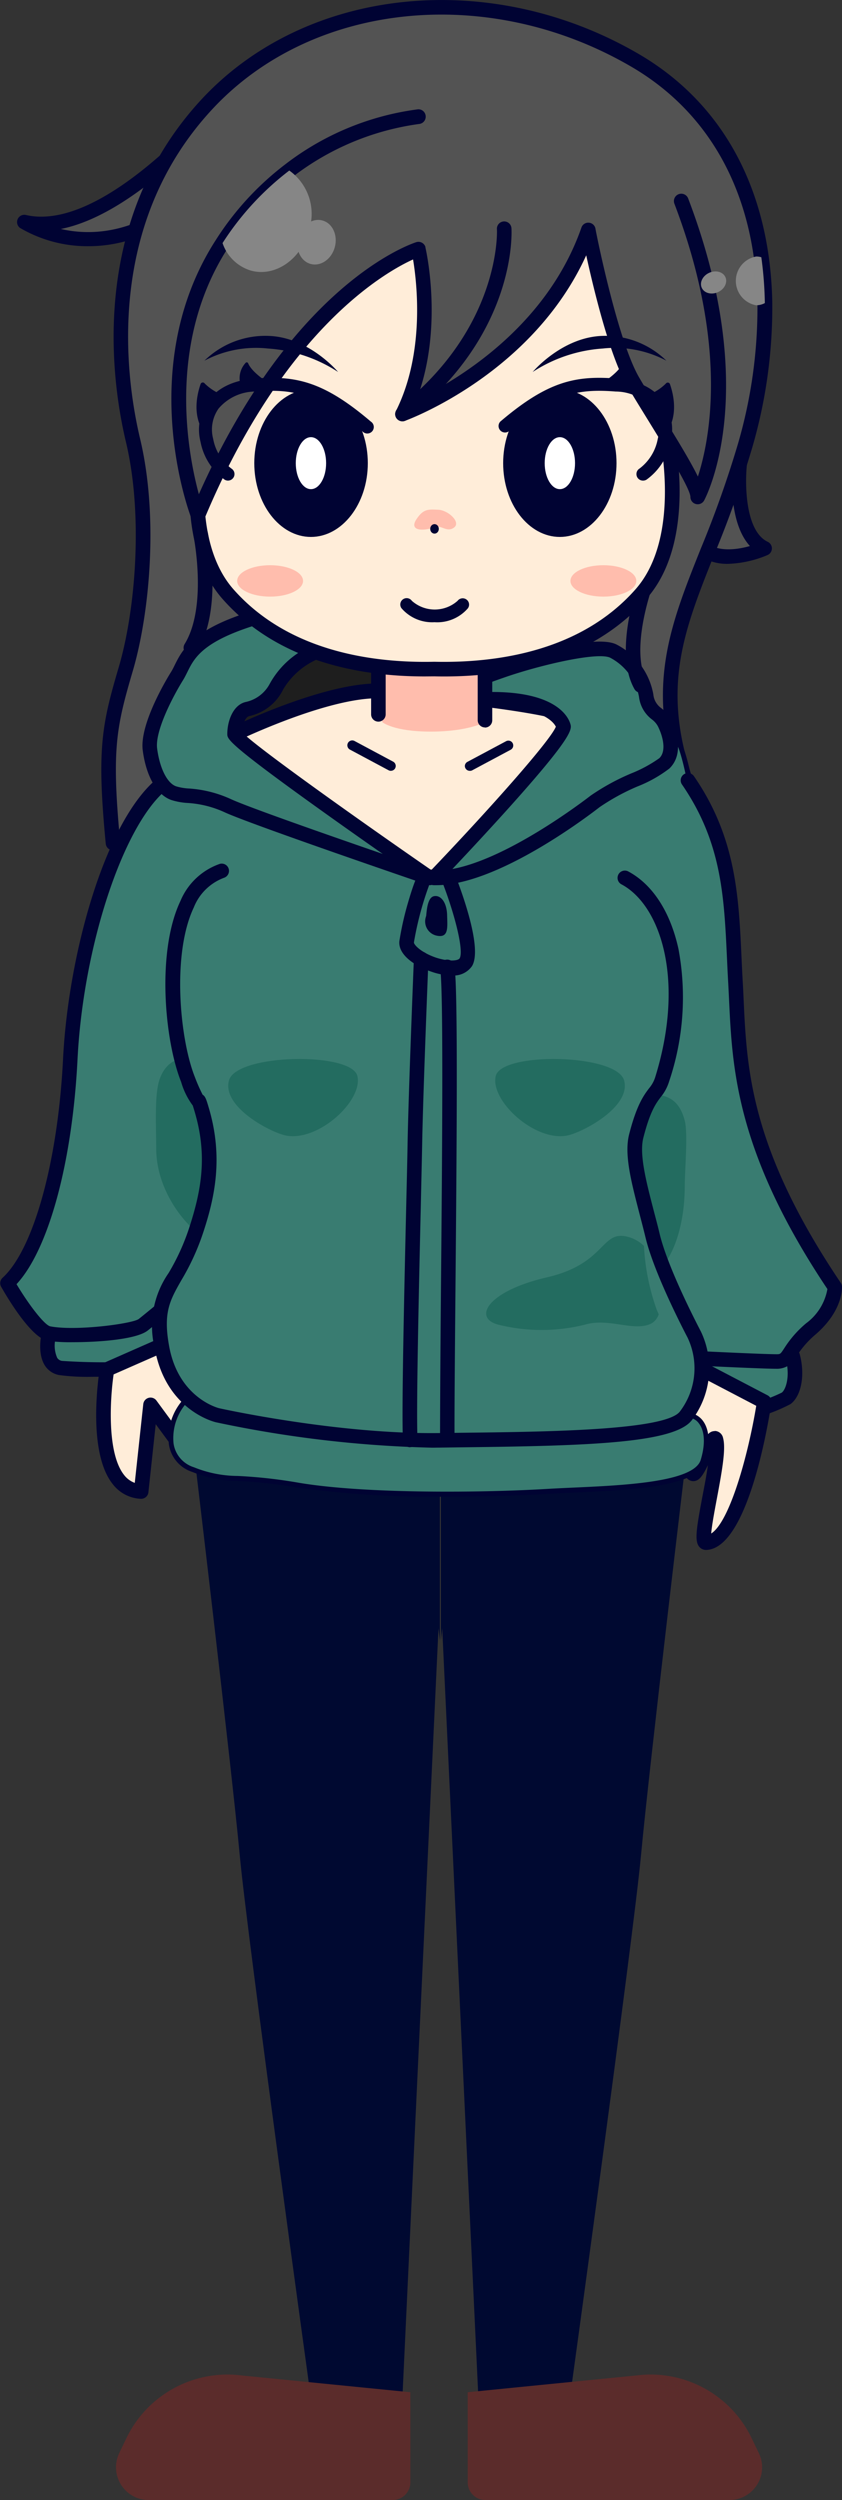 <svg xmlns="http://www.w3.org/2000/svg" viewBox="0 0 203.74 604.88"><rect x="0" y="0" width="203.74" height="604.88" fill="#333333" stroke="none"/><defs><style>.cls-1{fill:#535353}.cls-2{fill:#000333}.cls-3{fill:#000931}.cls-4{fill:#5b2c2b}.cls-5{fill:#397c71}.cls-6{fill:#ffedd9}.cls-8{fill:#236c60}.cls-9{fill:#ffbdad}.cls-10{fill:#fff}.cls-11{fill:#868686}</style></defs><g id="レイヤー_2" data-name="レイヤー 2"><g id="_女_表情パターン" data-name="【女】表情パターン"><g id="ノーマル"><g id="グループ_335" data-name="グループ 335"><path id="パス_1098" data-name="パス 1098" class="cls-1" d="M179 112.06s-2 16.81 6 20.62c0 0-16.62 7.48-18.28-6.62s12.28-14 12.28-14z"/><path id="パス_1099" data-name="パス 1099" class="cls-2" d="M176.17 136.42a12.12 12.12 0 01-6-1.42 10.78 10.78 0 01-5.11-8.73 13.92 13.92 0 012.94-11.36 16 16 0 0111-4.61 1.77 1.77 0 011.75 1.78 1.1 1.1 0 010 .18c-.5 4.33-.57 16.15 5 18.82a1.76 1.76 0 010 3.2 26.5 26.5 0 01-9.58 2.14zm1-22.4a11.27 11.27 0 00-6.52 3.26 10.61 10.61 0 00-2.06 8.58 7.39 7.39 0 003.35 6.08c2.67 1.51 6.63 1 9.52.17-4.4-4.82-4.51-13.92-4.29-18.09z"/></g><g id="グループ_336" data-name="グループ 336"><path id="パス_1100" data-name="パス 1100" class="cls-1" d="M56 22.21S27 58.63 5.81 53.67c0 0 19.48 13.22 41.81-7.27S56 22.21 56 22.21z"/><path id="パス_1101" data-name="パス 1101" class="cls-2" d="M21.44 59.57a32.26 32.26 0 01-16.62-4.44A1.76 1.76 0 016.21 52a16 16 0 003.78.42c19.46 0 44.35-30.93 44.62-31.26a1.77 1.77 0 011.83-.6 7.84 7.84 0 015.38 5.43c1.31 5.3-3.07 12.62-13 21.75S29.11 59.57 21.44 59.57zm-6.72-4.17c7.32 1.69 18.94 1.41 31.7-10.3C58.13 34.35 59 29 58.41 26.79a4 4 0 00-1.89-2.43c-4.33 5.23-23.7 27.43-41.8 31.04z"/></g><g id="グループ_340" data-name="グループ 340"><path id="パス_1107" data-name="パス 1107" class="cls-1" d="M180.28 107.88c-9.69 33.94-25.11 48.92-14.54 80.66s-57.16 58.18-57.16 58.18L27.35 204c-2.21-22.92-.88-28.6 3.07-42.07s6.18-36.83 1.77-55.34S24.7 52.35 50.27 25 119.91-5 153.4 14.42c18.9 11 28.13 28.5 30.83 47.81a89.23 89.23 0 01.84 11.08 118.8 118.8 0 01-4.79 34.57z"/><path id="パス_1108" data-name="パス 1108" class="cls-2" d="M108.58 248.48a1.67 1.67 0 01-.82-.21l-81.23-42.74a1.77 1.77 0 01-.94-1.4c-2.21-23-.92-28.91 3.15-42.73s5.94-36.8 1.74-54.44c-3.62-15.19-9-53.69 18.5-83.15 25.27-27 69.56-31.59 105.31-10.9C172 23.14 182.92 40.12 186 62a93 93 0 01.87 11.3 121.29 121.29 0 01-4.87 35.06 259.76 259.76 0 01-9.13 25.7c-7.4 18.55-12.75 32-5.43 53.91 4.6 13.81-4.14 28.68-25.3 43a192.17 192.17 0 01-32.9 17.37 1.74 1.74 0 01-.66.14zM29 202.86l79.66 41.92c7.24-3 64.75-27.62 55.4-55.68-7.73-23.18-1.89-37.81 5.5-56.33a258.2 258.2 0 009-25.37 117.67 117.67 0 004.72-34 90.09 90.09 0 00-.84-10.88c-2.86-20.79-13.22-36.87-29.92-46.52C118.17-3.91 75.71.4 51.55 26.23 25.16 54.44 30.42 91.52 33.9 106.15c4.54 19.08 2.26 42.54-1.79 56.26-3.94 13.43-5.11 18.85-3.11 40.44z"/></g><g id="体"><path class="cls-3" d="M46.87 350.84s9.17 76.8 11.14 98c1.85 20 17.22 131.41 17.22 131.41h22.13l8.74-186.29.33 3v-50.11zM166.25 350.84s-9.18 76.8-11.14 98c-1.86 20-17.22 131.41-17.22 131.41h-22.13L107 393.91l-.32 3v-50.06z"/><path class="cls-4" d="M36 604.88h59a4.3 4.3 0 004.3-4.3v-21.79l-41.8-4.16q-1.22-.12-2.43-.12a27.16 27.16 0 00-24.47 15.37l-1.75 3.64A7.93 7.93 0 0036 604.88zM176.48 604.88h-59a4.3 4.3 0 01-4.31-4.3v-21.79l41.8-4.16c.81-.08 1.62-.12 2.44-.12a27.13 27.13 0 0124.46 15.37l1.75 3.64a7.92 7.92 0 01-7.14 11.36z"/><g id="グループ_337" data-name="グループ 337"><path id="パス_1102" data-name="パス 1102" class="cls-5" d="M11.84 322.69S10 330.07 14.65 331s21.27 0 21.27 0l9.58-14.33-12.56-2.42z"/><path id="パス_1103" data-name="パス 1103" class="cls-2" d="M22.32 333.11a51 51 0 01-8-.42 5.18 5.18 0 01-3.46-2.31c-1.91-3-.85-7.59-.73-8.1a1.81 1.81 0 011-1.22l21.11-8.49a1.71 1.71 0 011-.09l12.56 2.42a1.77 1.77 0 011.4 2.06 2 2 0 01-.27.65l-9.53 14.32a1.75 1.75 0 01-1.37.78c-.46.03-7.52.4-13.71.4zM13.4 324a7.39 7.39 0 00.43 4.5 1.64 1.64 0 001.16.76 147.72 147.72 0 0020 0l7.62-11.38-9.48-1.88z"/></g><g id="グループ_338" data-name="グループ 338"><path id="パス_1104" data-name="パス 1104" class="cls-6" d="M25.89 331.31S21.1 360 34.16 360.88l2.26-21 7.16 9.75 6.19-28.84z"/><path id="パス_1105" data-name="パス 1105" class="cls-2" d="M34.16 362.63h-.11a9.05 9.05 0 01-6.79-3.58c-6.36-8-3.24-27.22-3.1-28a1.73 1.73 0 011-1.32l23.88-10.52a1.78 1.78 0 012.33.91 1.82 1.82 0 01.11 1.08L45.3 350a1.76 1.76 0 01-3.14.67l-4.48-6.09-1.77 16.48a1.76 1.76 0 01-1.75 1.57zm-6.67-30.1c-.83 5.77-1.69 19 2.53 24.33a5.76 5.76 0 002.59 1.92l2.06-19.08a1.77 1.77 0 013.17-.86l4.84 6.59 4.64-21.62z"/></g><g id="グループ_341" data-name="グループ 341"><path id="パス_1109" data-name="パス 1109" d="M59.7 165.26c8.51-7.11 17.85-14.63 23.63-14.14s13.31 7.19 13.67 13.39-14.51 10.58-20.7 11.75-22.48 9.17-22.56 1.74a18.56 18.56 0 015.96-12.74z" fill="#1e1e1e"/><path id="パス_1110" data-name="パス 1110" class="cls-2" d="M57.74 182.87a6.59 6.59 0 01-3.91-1A4.52 4.52 0 0152 178a20.22 20.22 0 016.55-14.07c9.91-8.28 18.61-15.1 24.92-14.54s14.85 7.74 15.24 15c.49 9.24-21.87 13.52-22.1 13.56a55.25 55.25 0 00-6.13 1.83 46.36 46.36 0 01-12.74 3.09zm3.11-16.28A16.87 16.87 0 0055.51 178c0 .76.26.94.37 1 1.89 1.36 9.16-1.07 13.51-2.51a57.49 57.49 0 016.6-2c8-1.49 19.43-5.87 19.22-9.91-.29-5.33-7.24-11.32-12-11.72-5.35-.43-15.56 8.06-22.33 13.71z"/></g><g id="グループ_343" data-name="グループ 343"><path id="パス_1112" data-name="パス 1112" class="cls-5" d="M156 176.47a39.18 39.18 0 018.07 3.19c1.4 1.22 5.15 17.3 4 27.66S170.88 327 170.88 327s1.56 16.83-11.5 18.6-95.62-6.53-95.62-6.53S36.32 320.32 35 301s3.76-81.16 3.76-81.16l13.42-36.59 22.48-6.82z"/><path id="パス_1113" data-name="パス 1113" class="cls-2" d="M153.77 346.42c-22.3 0-87-6.47-90.08-6.78a.52.52 0 01-.27-.1c-1.13-.77-27.69-19.11-29-38.46-1.31-19.11 3.71-80.62 3.76-81.24a.45.45 0 010-.16l13.43-36.59a.61.61 0 01.39-.36l22.47-6.82a.52.52 0 01.17 0h81.53a37.65 37.65 0 018.3 3.31c1.61 1.41 5.36 17.68 4.24 28.17-1.08 10.2 2.75 118.49 2.79 119.58a27 27 0 01-.88 8.81c-1.69 6-5.54 9.63-11.13 10.38a45.07 45.07 0 01-5.72.26zM64 338.49c4 .4 82.76 8.22 95.34 6.51 12.36-1.67 11-17.79 11-18-.17-4.5-3.88-109.5-2.79-119.78 1.12-10.5-2.81-26.21-3.85-27.16a36 36 0 00-7.77-3h-81.2l-22.11 6.71L39.33 220c-.21 2.55-5 62.29-3.75 81C36.81 319.13 62 337.1 64 338.48z"/></g><g id="グループ_345" data-name="グループ 345"><path id="パス_1115" data-name="パス 1115" class="cls-5" d="M191.79 328.09c1.32 4.85.22 8.93-1.54 10.25a38.52 38.52 0 01-22.25 3.85c-9.92-1.54-8.6-8.82-8.6-8.82l13.22-16.52z"/><path id="パス_1116" data-name="パス 1116" class="cls-2" d="M172.64 344.3a33.05 33.05 0 01-4.87-.36 12.28 12.28 0 01-8.52-4.55 9 9 0 01-1.54-6.33 1.77 1.77 0 01.35-.79l13.23-16.52a1.75 1.75 0 012.27-.42l19.12 11.24a1.8 1.8 0 01.81 1c1.37 5 .45 10.15-2.19 12.13a39.87 39.87 0 01-18.66 4.6zm-11.49-10.23a5.39 5.39 0 001 3.32 8.92 8.92 0 006.15 3.06 37.25 37.25 0 0020.88-3.52c.87-.66 2-3.54 1.07-7.7l-17.17-10.09z"/></g><g id="グループ_346" data-name="グループ 346"><path id="パス_1117" data-name="パス 1117" class="cls-6" d="M184.91 339.19s-5.14 33.76-14.06 34.08c-2.37.09 3.71-20.1 2.4-24.87-.75-2.75-4.8 10.24-5.83 8-3.9-8.7-5.83-29.36-5.83-29.36z"/><path id="パス_1118" data-name="パス 1118" class="cls-2" d="M170.83 375a2.11 2.11 0 01-1.61-.74c-1.17-1.37-.78-4.1.75-12.22.44-2.34 1-5.11 1.32-7.55-1.26 2.57-2.1 3.87-3.56 3.87a2.12 2.12 0 01-1.89-1.32c-4-8.86-5.89-29.06-6-29.91a1.77 1.77 0 012.57-1.73l23.32 12.19a1.77 1.77 0 01.93 1.83c-.89 5.87-5.86 35.22-15.74 35.58zm2.08-28.78h.21a2.1 2.1 0 011.84 1.68c.7 2.55-.15 7.51-1.52 14.79-.52 2.79-1.2 6.36-1.35 8.34 4.51-2.88 8.95-19.06 10.9-30.9l-19.28-10.08a136.22 136.22 0 004.36 23c.29-.59.58-1.2.81-1.68 1.58-3.37 2.42-5.12 4.03-5.12z"/></g><g id="グループ_348" data-name="グループ 348"><path id="パス_1120" data-name="パス 1120" class="cls-5" d="M166.5 188.81C177.62 205 177 220.22 178 237.73s0 37.91 24 73.61c0 0 .33 4.85-5.79 10.14s-4.79 7.93-8.31 7.93-21.38-.88-21.38-.88l-28.27-18.07V247l3.3-23.86"/><path id="パス_1121" data-name="パス 1121" class="cls-2" d="M187.87 331.17c-3.53 0-20.73-.84-21.46-.88a1.75 1.75 0 01-.86-.28l-28.27-18.07a1.74 1.74 0 01-.81-1.48V247a1.93 1.93 0 010-.24l3.3-23.86a1.76 1.76 0 013.5.43v.05L140 247.11v62.38l27.06 17.3c2.83.14 17.69.86 20.82.86.92 0 .95 0 1.91-1.48a26.11 26.11 0 015.26-6 13.1 13.1 0 005.16-8.29c-22.07-33-23-53.36-23.79-69.76q-.1-2.16-.21-4.26c-.12-2-.21-4.05-.3-6-.7-15.07-1.3-28.08-10.85-42a1.76 1.76 0 112.82-2.12.83.83 0 01.08.12c10.12 14.73 10.78 28.86 11.47 43.82.09 2 .18 4 .3 6q.12 2.12.21 4.29c.79 16.88 1.68 36 23.51 68.43a1.8 1.8 0 01.29.87c0 .23.32 5.79-6.39 11.59a22.62 22.62 0 00-4.61 5.29 5.18 5.18 0 01-4.87 3.02z"/></g><g id="グループ_349" data-name="グループ 349"><path id="パス_1122" data-name="パス 1122" class="cls-5" d="M67 216.79l-3.77 22.6v57.51s-25.46 21.16-28.6 23.64-19.34 2.81-22.81 2.15-10.06-12.23-10.06-12.23c7.61-6.95 13.89-27.77 15.21-54.21s10.67-57.17 22.21-66.6l16-3.49 9.52 11.57"/><path id="パス_1123" data-name="パス 1123" class="cls-2" d="M17.56 324.74a42.23 42.23 0 01-6-.32c-4-.75-9.64-10.21-11.28-13.09a1.77 1.77 0 01.34-2.17c7.51-6.86 13.4-28.16 14.64-53 1.26-25.22 10.15-57.5 22.86-67.87a1.81 1.81 0 01.74-.35l16-3.49a1.77 1.77 0 011.74.6l9.52 11.57a1.77 1.77 0 01-2.73 2.24l-8.83-10.74L40 191.29c-10.39 8.91-19.88 37.9-21.24 65-1.26 25-7 46.05-14.76 54.41 3.18 5.32 6.88 10 8.2 10.21 6.24 1.19 20-.67 21.39-1.8 2.82-2.22 24-19.79 27.93-23.08v-56.64a1.37 1.37 0 010-.29l3.77-22.6a1.77 1.77 0 013.48.58L65 239.53v57.37a1.77 1.77 0 01-.63 1.36c-1 .87-25.5 21.2-28.63 23.66-2.74 2.15-11.81 2.82-18.18 2.82z"/></g><g id="グループ_350" data-name="グループ 350"><path id="パス_1124" data-name="パス 1124" class="cls-5" d="M45.51 338.23c-3.91 3.14-7.55 14 1.21 17.35s8.76 1 25.62 3.8 46 2.31 59.83 1.49 35.86-.66 37.93-7.44-.21-11.15-4-11-54.21-4.18-54.21-4.18l-59.67-1.15z"/><path id="パス_1125" data-name="パス 1125" class="cls-2" d="M108.26 362.11a242.43 242.43 0 01-36-2.15 118.43 118.43 0 00-14.79-1.65 29.76 29.76 0 01-10.94-2.18 8.26 8.26 0 01-5.66-6.67 13.91 13.91 0 014.28-11.7.61.61 0 01.27-.12l6.66-1.15 59.78 1.14c.54.05 50.45 4.33 54.18 4.18a4.79 4.79 0 014 1.89c1.65 2.16 1.88 5.77.63 9.9-1.89 6.18-17.83 6.9-31.88 7.53-2.31.1-4.53.21-6.58.33-6.29.37-14.88.65-23.95.65zm-62.5-23.33a12.89 12.89 0 00-3.76 10.5 7.11 7.11 0 004.93 5.72 28.53 28.53 0 0010.6 2.1 118.49 118.49 0 0114.91 1.67c16.33 2.72 44.65 2.37 59.7 1.48 2.05-.12 4.28-.23 6.6-.33 12.31-.56 29.17-1.32 30.81-6.7 1.15-3.76 1-7-.44-8.84a3.44 3.44 0 00-3-1.43c-3.79.12-52.22-4-54.28-4.18l-59.63-1.15z"/></g><g id="グループ_351" data-name="グループ 351"><path id="パス_1126" data-name="パス 1126" class="cls-8" d="M58.92 277.91c0 12.26 1.07 23.29-4.76 23.29s-16.36-11-16.36-23.29c0-4.92-.48-13.08.81-16.76 1.92-5.5 6.25-5.45 9.75-5.45 5.83 0 10.56 9.94 10.56 22.21z"/></g><g id="グループ_352" data-name="グループ 352"><path id="パス_1127" data-name="パス 1127" class="cls-8" d="M165.69 287c0 12.26-4.72 22.21-10.55 22.21s-10.55-9.95-10.55-22.21 4.72-22.21 10.55-22.21c4 0 8.77-.56 10.55 6.34.82 3.15 0 12.01 0 15.87z"/></g><g id="グループ_353" data-name="グループ 353"><path id="パス_1128" data-name="パス 1128" class="cls-6" d="M56.75 177.57s21.7-10.57 34.81-10.46 43.09 3.74 46.39 6.27-24.27 41.15-34.86 38.7-43.81-23.93-43.81-23.93z"/><path id="パス_1129" data-name="パス 1129" class="cls-2" d="M104 214a5.94 5.94 0 01-1.32-.15c-10.76-2.49-43-23.29-44.37-24.17a1.8 1.8 0 01-.76-1.07L55 178a1.76 1.76 0 01.95-2c.89-.44 22-10.64 35.4-10.64h.19c12 .09 43.41 3.54 47.46 6.63 1.74 1.34.81 4-.32 6.38C134.26 187.8 114.76 214 104 214zm-43.18-26.9c4.5 2.88 33.25 21.14 42.66 23.32.88.2 3.56.16 9.25-4.62 11.23-9.45 22.92-27.36 23.69-31.22-4.57-2.09-31.63-5.55-44.88-5.64h-.17c-10.78 0-27.81 7.48-32.58 9.67z"/></g><g id="グループ_354" data-name="グループ 354"><path id="パス_1130" data-name="パス 1130" class="cls-5" d="M151.21 212.4c10.58 5.62 16.42 25 9 48.78-1.24 4-3.55 2.95-6.29 13.72-1.41 5.55 1.65 14.52 4 24.1 2.18 9 9.94 23.59 10 23.78a19.1 19.1 0 01-1.87 19.62c-4 5.83-34.38 5.75-59.62 6.09s-53.77-6.09-53.77-6.09-10.91-2.51-13.46-16.35 3.75-14.39 8.31-28.48c3-9.29 4.53-18 1.41-28.75-1.62-5.59.11 1.2-3.42-7.68-4.92-12.37-7.18-45.65 8.24-50.52"/><path id="パス_1131" data-name="パス 1131" class="cls-2" d="M104.57 350.26a281.19 281.19 0 01-52.29-6.14c-.5-.11-12.08-2.95-14.81-17.75A22.51 22.51 0 0140.8 308a53.87 53.87 0 005-11c3-9.21 4.36-17.45 1.39-27.72-.1-.36-.38-1.3-.55-1.81a17.75 17.75 0 01-2.81-5.7c-4-10-6-31.55-.16-43.8a16 16 0 019.55-8.97 1.76 1.76 0 011.06 3.35 12.6 12.6 0 00-7.39 7.21c-5.33 11.22-3.41 31.77.25 41a42.14 42.14 0 001.89 4.3c.69.41.91 1.19 1.6 3.54C54 280.12 52 289.61 49.2 298.11a57.65 57.65 0 01-5.33 11.66c-2.77 4.87-4.44 7.81-2.93 16 2.3 12.55 12 14.93 12.12 14.95.27.06 28.66 6.36 53.35 6l5.42-.07c20.93-.24 49.6-.58 52.76-5.24a17.26 17.26 0 001.71-17.93l-.1-.18c-2.39-4.62-8.15-16.2-10-23.89-.46-1.9-.95-3.77-1.43-5.62-2-7.76-3.78-14.44-2.54-19.33 1.83-7.18 3.57-9.48 4.83-11.16a7.72 7.72 0 001.47-2.64c7.34-23.62 1.27-41.69-8.16-46.7a1.76 1.76 0 111.65-3.12c5.87 3.13 10.19 9.78 12.15 18.76a63.64 63.64 0 01-2.28 32.1 11 11 0 01-2 3.72c-1.15 1.52-2.58 3.41-4.23 9.91-1 4 .71 10.59 2.52 17.57.48 1.85 1 3.75 1.45 5.68 1.77 7.31 7.39 18.59 9.72 23.1a4.17 4.17 0 00.21.4 20.73 20.73 0 01-2 21.31c-3.9 5.75-24.56 6.42-55.64 6.78l-5.41.07c-.68 0-1.31.02-1.94.02z"/></g><g id="グループ_355" data-name="グループ 355"><path id="パス_1132" data-name="パス 1132" class="cls-5" d="M105 212.39s32.28-33.71 31.29-36.8-6.16-6.59-18.29-6.39l-4.35-4a71.19 71.19 0 018-3.06c6.57-2.27 22.45-6.64 26.69-4.65a15.12 15.12 0 018 10.8c.66 4.19 3.08 4 4.4 6.61s2.65 7.21 0 9.77-11.9 5.43-16.75 9.18-25.54 18.98-38.99 18.54z"/><path id="パス_1133" data-name="パス 1133" class="cls-2" d="M105.57 214.17h-.62a1.76 1.76 0 01-1.22-3c14.29-14.92 29.44-31.95 30.77-35.35-1-2-5.35-5.08-16.46-4.86a1.79 1.79 0 01-1.23-.46l-4.35-4a1.76 1.76 0 01-.11-2.49 1.63 1.63 0 01.46-.36 72.11 72.11 0 018.28-3.18c.21-.07 21.9-7.44 28-4.58a16.94 16.94 0 019 12.12 4.57 4.57 0 001.93 3.33 8.58 8.58 0 012.31 2.77c.91 1.81 3.57 8-.35 11.82a31.7 31.7 0 01-7.76 4.36 52.42 52.42 0 00-9.14 5c-4.08 3.17-25.16 18.88-39.51 18.88zm13.54-46.75c15.22 0 18.29 5.81 18.87 7.63.44 1.36.93 2.89-15.64 21.28a884.41 884.41 0 01-12.87 13.92c13.35-2.47 31.26-16.06 33.47-17.77a54.29 54.29 0 019.81-5.36 32.55 32.55 0 006.79-3.68c1.75-1.7.9-5.22-.35-7.73a5.22 5.22 0 00-1.47-1.67 8 8 0 01-3.1-5.45 13.44 13.44 0 00-7-9.47c-3.09-1.44-16.86 1.77-25.38 4.72-2.46.85-4.19 1.49-5.37 1.95l1.8 1.64z"/></g><g id="グループ_356" data-name="グループ 356"><path id="パス_1134" data-name="パス 1134" class="cls-5" d="M61.64 149.47c-16.36 5-16.57 10.47-18.78 14s-7.27 12.79-6.61 17.85 2.64 9.47 5.73 10.58 6.39 0 13.22 3.08 48.8 17.41 48.8 17.41-47.25-32.62-47.25-34.82.89-5.28 2.87-5.94a10.55 10.55 0 007.27-5.52 19.34 19.34 0 019.59-8.36c2.09-.45-6.38-8.27-6.38-8.27z"/><path id="パス_1135" data-name="パス 1135" class="cls-2" d="M104 214.16a1.8 1.8 0 01-.57-.1c-1.72-.58-42.11-14.39-48.94-17.47a25 25 0 00-9-2.31 16 16 0 01-4.06-.73c-3.5-1.25-6.07-5.74-6.89-12-.84-6.46 6.08-17.75 6.87-19 .29-.47.56-1 .85-1.6 1.83-3.69 4.33-8.73 18.9-13.15a1.81 1.81 0 01.51-.08h8.43a1.75 1.75 0 011.19.47c7.88 7.28 7.42 9 7.2 9.77a2.11 2.11 0 01-1.65 1.52 18.1 18.1 0 00-8.32 7.32 11.92 11.92 0 01-8.1 6.43l-.25.08c-.79.26-1.52 2-1.64 3.8 3.12 3.43 29.86 22.37 46.47 33.84a1.78 1.78 0 01.45 2.46 1.8 1.8 0 01-1.46.76zm-42.1-62.92c-12.9 4-14.9 8-16.52 11.27-.33.66-.63 1.28-1 1.9-2.45 3.91-6.92 12.42-6.36 16.69.63 4.78 2.42 8.37 4.57 9.14a13 13 0 003.21.54 28.87 28.87 0 0110.15 2.6c4.38 2 23.73 8.76 36.67 13.23-3.95-2.76-8.62-6.05-13.26-9.36C55 179.86 55 178.85 55 177.58c0-3 1.28-6.7 4.07-7.63l.26-.08a8.63 8.63 0 005.94-4.43 21.15 21.15 0 019.23-8.8 54.07 54.07 0 00-5.08-5.4z"/></g><g id="グループ_357" data-name="グループ 357"><path id="パス_1136" data-name="パス 1136" class="cls-9" d="M117.35 174.71s-4 2.3-13.11 2.3-11.74-2.3-11.74-2.3v-13h24.84z"/></g><g id="グループ_360" data-name="グループ 360"><path id="パス_1140" data-name="パス 1140" class="cls-2" d="M94.58 186.5a1.19 1.19 0 01-.56-.14l-9.35-5a1.18 1.18 0 011.12-2.08l9.34 5a1.18 1.18 0 01.49 1.59 1.16 1.16 0 01-1 .62z"/></g><g id="グループ_361" data-name="グループ 361"><path id="パス_1141" data-name="パス 1141" class="cls-2" d="M113.66 186.5a1.19 1.19 0 01-1.18-1.17 1.17 1.17 0 01.62-1l9.36-5a1.17 1.17 0 111.11 2.07l-9.35 5a1.19 1.19 0 01-.56.1z"/></g><g id="グループ_362" data-name="グループ 362"><path id="パス_1142" data-name="パス 1142" class="cls-2" d="M109.28 236a15.37 15.37 0 01-4.88-.9c-3.81-1.29-8.13-4-7.76-7.43a74.28 74.28 0 012.1-9.32c2-6.85 2.74-7.35 3.27-7.68a1.86 1.86 0 011.21-.3l5.27.11a1.76 1.76 0 011.61 1.11c1.61 4.12 6.69 17.87 4.12 22.14a5.38 5.38 0 01-4.94 2.27zm-5.35-22.09a77.61 77.61 0 00-3.77 14.09c-.06.55 1.7 2.46 5.38 3.71 3.13 1 5.31.76 5.68.15 1.06-1.78-1.14-10.47-4-17.94z"/></g><g id="グループ_363" data-name="グループ 363"><path id="パス_1143" data-name="パス 1143" class="cls-2" d="M105 216.83c1.65-.34 3.11 1.48 3.19 4.58s.42 5.7-2.72 4.92A3.52 3.52 0 01103 222a2.91 2.91 0 01.12-.39c.12-1.02.26-4.45 1.88-4.78z"/></g><g id="グループ_364" data-name="グループ 364"><path id="パス_1144" data-name="パス 1144" class="cls-2" d="M99.26 350.16a1.77 1.77 0 01-1.76-1.67c-.35-7.06.34-37.14.8-57.05.15-6.27.27-11.48.32-14.52.21-12.43 1.52-44.65 1.53-45a1.76 1.76 0 013.52.15c0 .32-1.31 32.5-1.52 44.9-.06 3-.18 8.25-.32 14.54-.46 19.85-1.15 49.85-.8 56.77a1.77 1.77 0 01-1.68 1.85h-.09z"/></g><g id="グループ_365" data-name="グループ 365"><path id="パス_1145" data-name="パス 1145" class="cls-2" d="M108.25 350.16a1.77 1.77 0 01-1.77-1.74c0-6 .07-19.64.21-35.38.28-31.06.66-73.59-.18-78.62a1.77 1.77 0 113.46-.7.5.5 0 000 .12c.89 5.34.52 46.31.23 79.23-.14 15.73-.26 29.31-.21 35.31a1.75 1.75 0 01-1.75 1.78z"/></g><g id="グループ_368" data-name="グループ 368"><path id="パス_1149" data-name="パス 1149" class="cls-2" d="M91.56 174.6a1.76 1.76 0 01-1.76-1.77V161.4a1.76 1.76 0 013.52-.12v11.55a1.76 1.76 0 01-1.76 1.77z"/></g><g id="グループ_369" data-name="グループ 369"><path id="パス_1150" data-name="パス 1150" class="cls-2" d="M117.35 176a1.76 1.76 0 01-1.76-1.76v-12.51a1.76 1.76 0 013.52 0v12.53a1.76 1.76 0 01-1.76 1.77z"/></g><g id="グループ_372" data-name="グループ 372"><path id="パス_1152" data-name="パス 1152" class="cls-8" d="M159.39 318a4 4 0 01-1.68 2.16c-4.2 2.21-10.25-1.42-16.2.34a43.34 43.34 0 01-20.93 0c-6.29-1.65-2.54-8.15 11.79-11.46s13-11.49 19.5-9.81a8.78 8.78 0 013.95 2.22 54.1 54.1 0 003.08 15.41z"/></g><g id="グループ_373" data-name="グループ 373"><path id="パス_1153" data-name="パス 1153" class="cls-8" d="M137.14 274.76c-7.81 1.42-18.51-8.43-17.2-14.38s29.26-5.45 31.07 1-10.24 12.72-13.87 13.38z"/></g><g id="グループ_374" data-name="グループ 374"><path id="パス_1154" data-name="パス 1154" class="cls-8" d="M69.29 274.76c7.81 1.42 18.51-8.43 17.2-14.38s-29.26-5.45-31.08 1 10.25 12.72 13.88 13.38z"/></g></g><g id="グループ_342" data-name="グループ 342"><path id="パス_1111" data-name="パス 1111" class="cls-2" d="M155.05 167.6a1.75 1.75 0 01-1.54-.9c-5.32-9.44 1.23-26.66 1.51-27.39a1.76 1.76 0 013.29 1.27c-.06.17-6.23 16.41-1.73 24.39a1.76 1.76 0 01-.67 2.4 1.74 1.74 0 01-.87.23z"/></g><g id="グループ_358" data-name="グループ 358"><path id="パス_1137" data-name="パス 1137" class="cls-6" d="M161.12 104.14s6.13 25.85-6 39.61c-12 13.55-30.58 18.56-50 18.12-19.39.44-38-4.57-50-18.12-12.14-13.76-6-39.61-6-39.61s38.68-62.81 53.17-64.58 55-1.76 58.79 64.58"/><path id="パス_1138" data-name="パス 1138" class="cls-2" d="M102.74 163.66c-15.26 0-35.39-3.43-48.89-18.74-12.6-14.28-6.66-40.1-6.4-41.19a1.67 1.67 0 01.21-.52c4-6.5 39.55-63.58 54.45-65.4 10.63-1.29 26-.58 38.84 10.16 13 10.9 20.41 29.72 21.91 55.91.55 2.42 5.8 27.17-6.44 41-14.21 16.12-35.76 19.12-51.33 18.76zm2.36-3.55c14.91.34 35.37-2.43 48.68-17.53 11.41-12.92 5.68-37.79 5.62-38a2.87 2.87 0 01-.05-.31C157.93 79 151 61 138.69 50.67c-11.87-9.93-26.22-10.57-36.15-9.36-3.09.38-11.21 5.06-30.79 32.22-10.53 14.6-19.64 29.2-20.93 31.28-.59 2.72-5.07 25.59 5.67 37.77 13.32 15.1 33.79 17.87 48.61 17.53z"/></g><g id="グループ_359" data-name="グループ 359"><path id="パス_1139" data-name="パス 1139" class="cls-2" d="M105.14 150.54a9.8 9.8 0 01-8-3.39 1.54 1.54 0 012.52-1.78 8.32 8.32 0 0011.06 0 1.55 1.55 0 012.15-.32 1.52 1.52 0 01.35 2.12 9.8 9.8 0 01-8.08 3.37z"/></g><g id="グループ_366" data-name="グループ 366"><path id="パス_1146" data-name="パス 1146" class="cls-1" d="M164.86 48.6c17.63 46.28 4 71.62 4 71.62 0-3.52-10.14-18.51-15.65-28s-10.8-36.6-10.8-36.6c-11.24 32.18-45 44.52-45 44.52 9-17.85 3.89-39.89 3.89-39.89s-30.41 9.51-53.37 64.36c0 0-13.15-34.61 5-64.36.31-.49.61-1 .93-1.47A68.48 68.48 0 0170 41.26a65.45 65.45 0 0131.27-13"/><path id="パス_1147" data-name="パス 1147" class="cls-2" d="M47.88 126.41a1.79 1.79 0 01-1.62-1.14c-.57-1.45-13.26-35.77 5.15-65.91.29-.47.58-.94.88-1.39a1.27 1.27 0 01.07-.12 70.55 70.55 0 0116.55-18 66.64 66.64 0 0132.21-13.4 1.75 1.75 0 011.88 1.6 1.77 1.77 0 01-1.61 1.95A64.28 64.28 0 0071 42.66a66.86 66.86 0 00-15.64 17l-.09.14c-.31.47-.6.95-.9 1.43-13.74 22.48-9 48.19-6.25 58.35C70.9 68.44 99.49 59 100.73 58.59a1.77 1.77 0 012.21 1.15v.14c.2.85 4.42 19.64-2.17 36.86 9.16-4.41 31.38-17.24 39.92-41.68a1.74 1.74 0 011.79-1.18 1.76 1.76 0 011.6 1.42c0 .27 5.3 27 10.59 36.06 1.55 2.66 3.44 5.71 5.44 8.94 4 6.44 7 11.41 8.76 15 2.88-8.84 7.43-31.61-5.68-66a1.76 1.76 0 113.32-1.3c17.71 46.5 4.44 72 3.87 73.09a1.77 1.77 0 01-3.32-.84c0-2-6-11.67-9.92-18.06-2-3.25-3.91-6.33-5.48-9-4.07-7-7.93-22.85-9.81-31.42C128.9 90.23 99.3 101.34 98 101.82a1.76 1.76 0 01-2.27-1 1.8 1.8 0 01.09-1.4c7-14 5.09-30.88 4.13-36.65-6.86 3.12-31.32 17-50.42 62.6a1.78 1.78 0 01-1.65 1.04z"/></g><g id="グループ_370" data-name="グループ 370"><path id="パス_1151" data-name="パス 1151" class="cls-9" d="M105.46 127.51c-3.76 1.24-6.38.69-4.7-1.87s2.87-2.42 5.29-2.31 5.52 3 3.84 4.29-3.04-.57-4.43-.11z"/></g><g id="グループ_371" data-name="グループ 371"><ellipse id="楕円形_27" data-name="楕円形 27" class="cls-2" cx="105.14" cy="127.96" rx="1.04" ry="1.15"/></g><g id="グループ_383" data-name="グループ 383"><g id="グループ_381" data-name="グループ 381"><g id="グループ_375" data-name="グループ 375"><path id="パス_1155" data-name="パス 1155" class="cls-2" d="M161.25 87.27a21.09 21.09 0 00-15.56-6c-9.78.35-16.8 8.73-16.8 8.73a35.38 35.38 0 0117-5.68 26.7 26.7 0 0115.36 2.95z"/></g><g id="グループ_379" data-name="グループ 379"><g id="グループ_376" data-name="グループ 376"><path id="パス_1156" data-name="パス 1156" class="cls-2" d="M155.54 116.28a1.57 1.57 0 01-1.54-1.58 1.55 1.55 0 01.75-1.34 11.61 11.61 0 004.41-7.18 8.81 8.81 0 00-1.3-7.32 11.73 11.73 0 00-8.9-4.13c-9.23-.73-15.16.5-25.9 9.66a1.57 1.57 0 01-2-2.39c11.54-9.83 18.28-11.19 28.2-10.4 6.35.5 9.59 3.21 11.19 5.4a12.08 12.08 0 011.82 9.9 14.66 14.66 0 01-5.83 9.15 1.59 1.59 0 01-.9.23z"/></g><g id="グループ_377" data-name="グループ 377"><path id="パス_1157" data-name="パス 1157" class="cls-2" d="M145.31 92.9s4.33-2.56 5.36-5a.36.36 0 01.46-.2.38.38 0 01.16.12 5.47 5.47 0 011 5.82z"/></g><g id="グループ_378" data-name="グループ 378"><path id="パス_1158" data-name="パス 1158" class="cls-2" d="M156.68 95.6a12.16 12.16 0 004.45-2.81.56.56 0 01.78-.12.53.53 0 01.19.25c.83 2.35 2.21 7.85-1.12 12.15z"/></g></g><g id="グループ_380" data-name="グループ 380"><ellipse id="楕円形_28" data-name="楕円形 28" class="cls-2" cx="135.47" cy="112.06" rx="11.95" ry="16.08"/><path id="パス_1159" data-name="パス 1159" class="cls-2" d="M135.47 129.91c-7.56 0-13.72-8-13.72-17.85s6.16-17.85 13.72-17.85 13.71 8 13.71 17.85-6.18 17.85-13.71 17.85zm0-32.17c-5.62 0-10.19 6.43-10.19 14.32s4.57 14.32 10.19 14.32 10.18-6.42 10.18-14.32-4.56-14.32-10.18-14.32z"/></g></g><g id="グループ_382" data-name="グループ 382"><ellipse id="楕円形_29" data-name="楕円形 29" class="cls-10" cx="135.47" cy="112.06" rx="3.67" ry="6.29"/></g></g><g id="グループ_391" data-name="グループ 391"><g id="グループ_384" data-name="グループ 384"><path id="パス_1160" data-name="パス 1160" class="cls-2" d="M49.46 87.27a21.07 21.07 0 0115.56-6C74.8 81.6 81.81 90 81.81 90a35.3 35.3 0 00-17-5.68 26.67 26.67 0 00-15.35 2.95z"/></g><g id="グループ_388" data-name="グループ 388"><g id="グループ_385" data-name="グループ 385"><path id="パス_1161" data-name="パス 1161" class="cls-2" d="M55.16 116.28a1.53 1.53 0 01-.81-.23 14.66 14.66 0 01-5.83-9.15 12.08 12.08 0 011.82-9.9c1.6-2.19 4.84-4.9 11.19-5.4 9.92-.78 16.67.57 28.2 10.4a1.57 1.57 0 11-2 2.39C76.94 95.23 71 94 61.78 94.73a11.73 11.73 0 00-8.9 4.13 8.81 8.81 0 00-1.3 7.32 11.64 11.64 0 004.42 7.19 1.56 1.56 0 01.5 2.16 1.58 1.58 0 01-1.34.75z"/></g><g id="グループ_386" data-name="グループ 386"><path id="パス_1162" data-name="パス 1162" class="cls-2" d="M65.39 92.9s-4.32-2.56-5.35-5a.37.37 0 00-.47-.21.4.4 0 00-.16.13 5.45 5.45 0 00-1 5.82z"/></g><g id="グループ_387" data-name="グループ 387"><path id="パス_1163" data-name="パス 1163" class="cls-2" d="M54 95.6a12.28 12.28 0 01-4.46-2.81.56.56 0 00-1 .13c-.82 2.35-2.2 7.85 1.13 12.15z"/></g></g><g id="グループ_389" data-name="グループ 389"><ellipse id="楕円形_30" data-name="楕円形 30" class="cls-2" cx="75.24" cy="112.06" rx="11.95" ry="16.08"/><path id="パス_1164" data-name="パス 1164" class="cls-2" d="M75.24 129.91c-7.56 0-13.71-8-13.71-17.85s6.15-17.85 13.71-17.85S89 102.22 89 112.06s-6.2 17.85-13.76 17.85zm0-32.17c-5.62 0-10.19 6.43-10.19 14.32s4.57 14.32 10.19 14.32 10.19-6.38 10.19-14.32-4.57-14.32-10.19-14.32z"/></g><g id="グループ_390" data-name="グループ 390"><ellipse id="楕円形_31" data-name="楕円形 31" class="cls-10" cx="75.24" cy="112.06" rx="3.67" ry="6.29"/></g></g><g id="グループ_392" data-name="グループ 392"><path id="パス_1165" data-name="パス 1165" class="cls-11" d="M74.79 55.69c-1.86 7-8.13 11.37-14 9.8a10.4 10.4 0 01-6.94-6.68A68.61 68.61 0 0170 41.26a12.86 12.86 0 014.79 14.43z"/></g><g id="グループ_393" data-name="グループ 393"><ellipse id="楕円形_32" data-name="楕円形 32" class="cls-11" cx="76.53" cy="59.02" rx="5.45" ry="4.58" transform="rotate(-75 76.29 58.77)"/></g><g id="グループ_394" data-name="グループ 394"><path id="パス_1166" data-name="パス 1166" class="cls-11" d="M185.07 73.33a4.46 4.46 0 01-2.11.53 6 6 0 010-11.8 4.13 4.13 0 011.26.18 91.52 91.52 0 01.85 11.09z"/></g><g id="グループ_395" data-name="グループ 395"><ellipse id="楕円形_33" data-name="楕円形 33" class="cls-11" cx="172.67" cy="68.35" rx="3.14" ry="2.57" transform="rotate(-24.11 172.653 68.354)"/></g><g id="グループ_396" data-name="グループ 396"><path id="パス_1167" data-name="パス 1167" class="cls-2" d="M46.19 158.51a1.77 1.77 0 01-1.51-2.69c5.6-9.12 2.15-26.18 2.12-26.35a1.76 1.76 0 113.45-.72c.16.75 3.78 18.59-2.56 28.91a1.75 1.75 0 01-1.5.85z"/></g><g id="グループ_397" data-name="グループ 397"><path id="パス_1168" data-name="パス 1168" class="cls-2" d="M97.37 101.93a1.76 1.76 0 01-1.08-3.14c25-19.52 24-43.12 23.95-43.35a1.76 1.76 0 013.52-.21c.06 1 1.27 25.62-25.31 46.34a1.7 1.7 0 01-1.08.36z"/></g><g id="グループ_401" data-name="グループ 401"><ellipse id="楕円形_34" data-name="楕円形 34" class="cls-9" cx="65.36" cy="140.55" rx="7.97" ry="3.8"/></g><g id="グループ_402" data-name="グループ 402"><ellipse id="楕円形_35" data-name="楕円形 35" class="cls-9" cx="146" cy="140.55" rx="7.97" ry="3.8"/></g></g></g></g></svg>